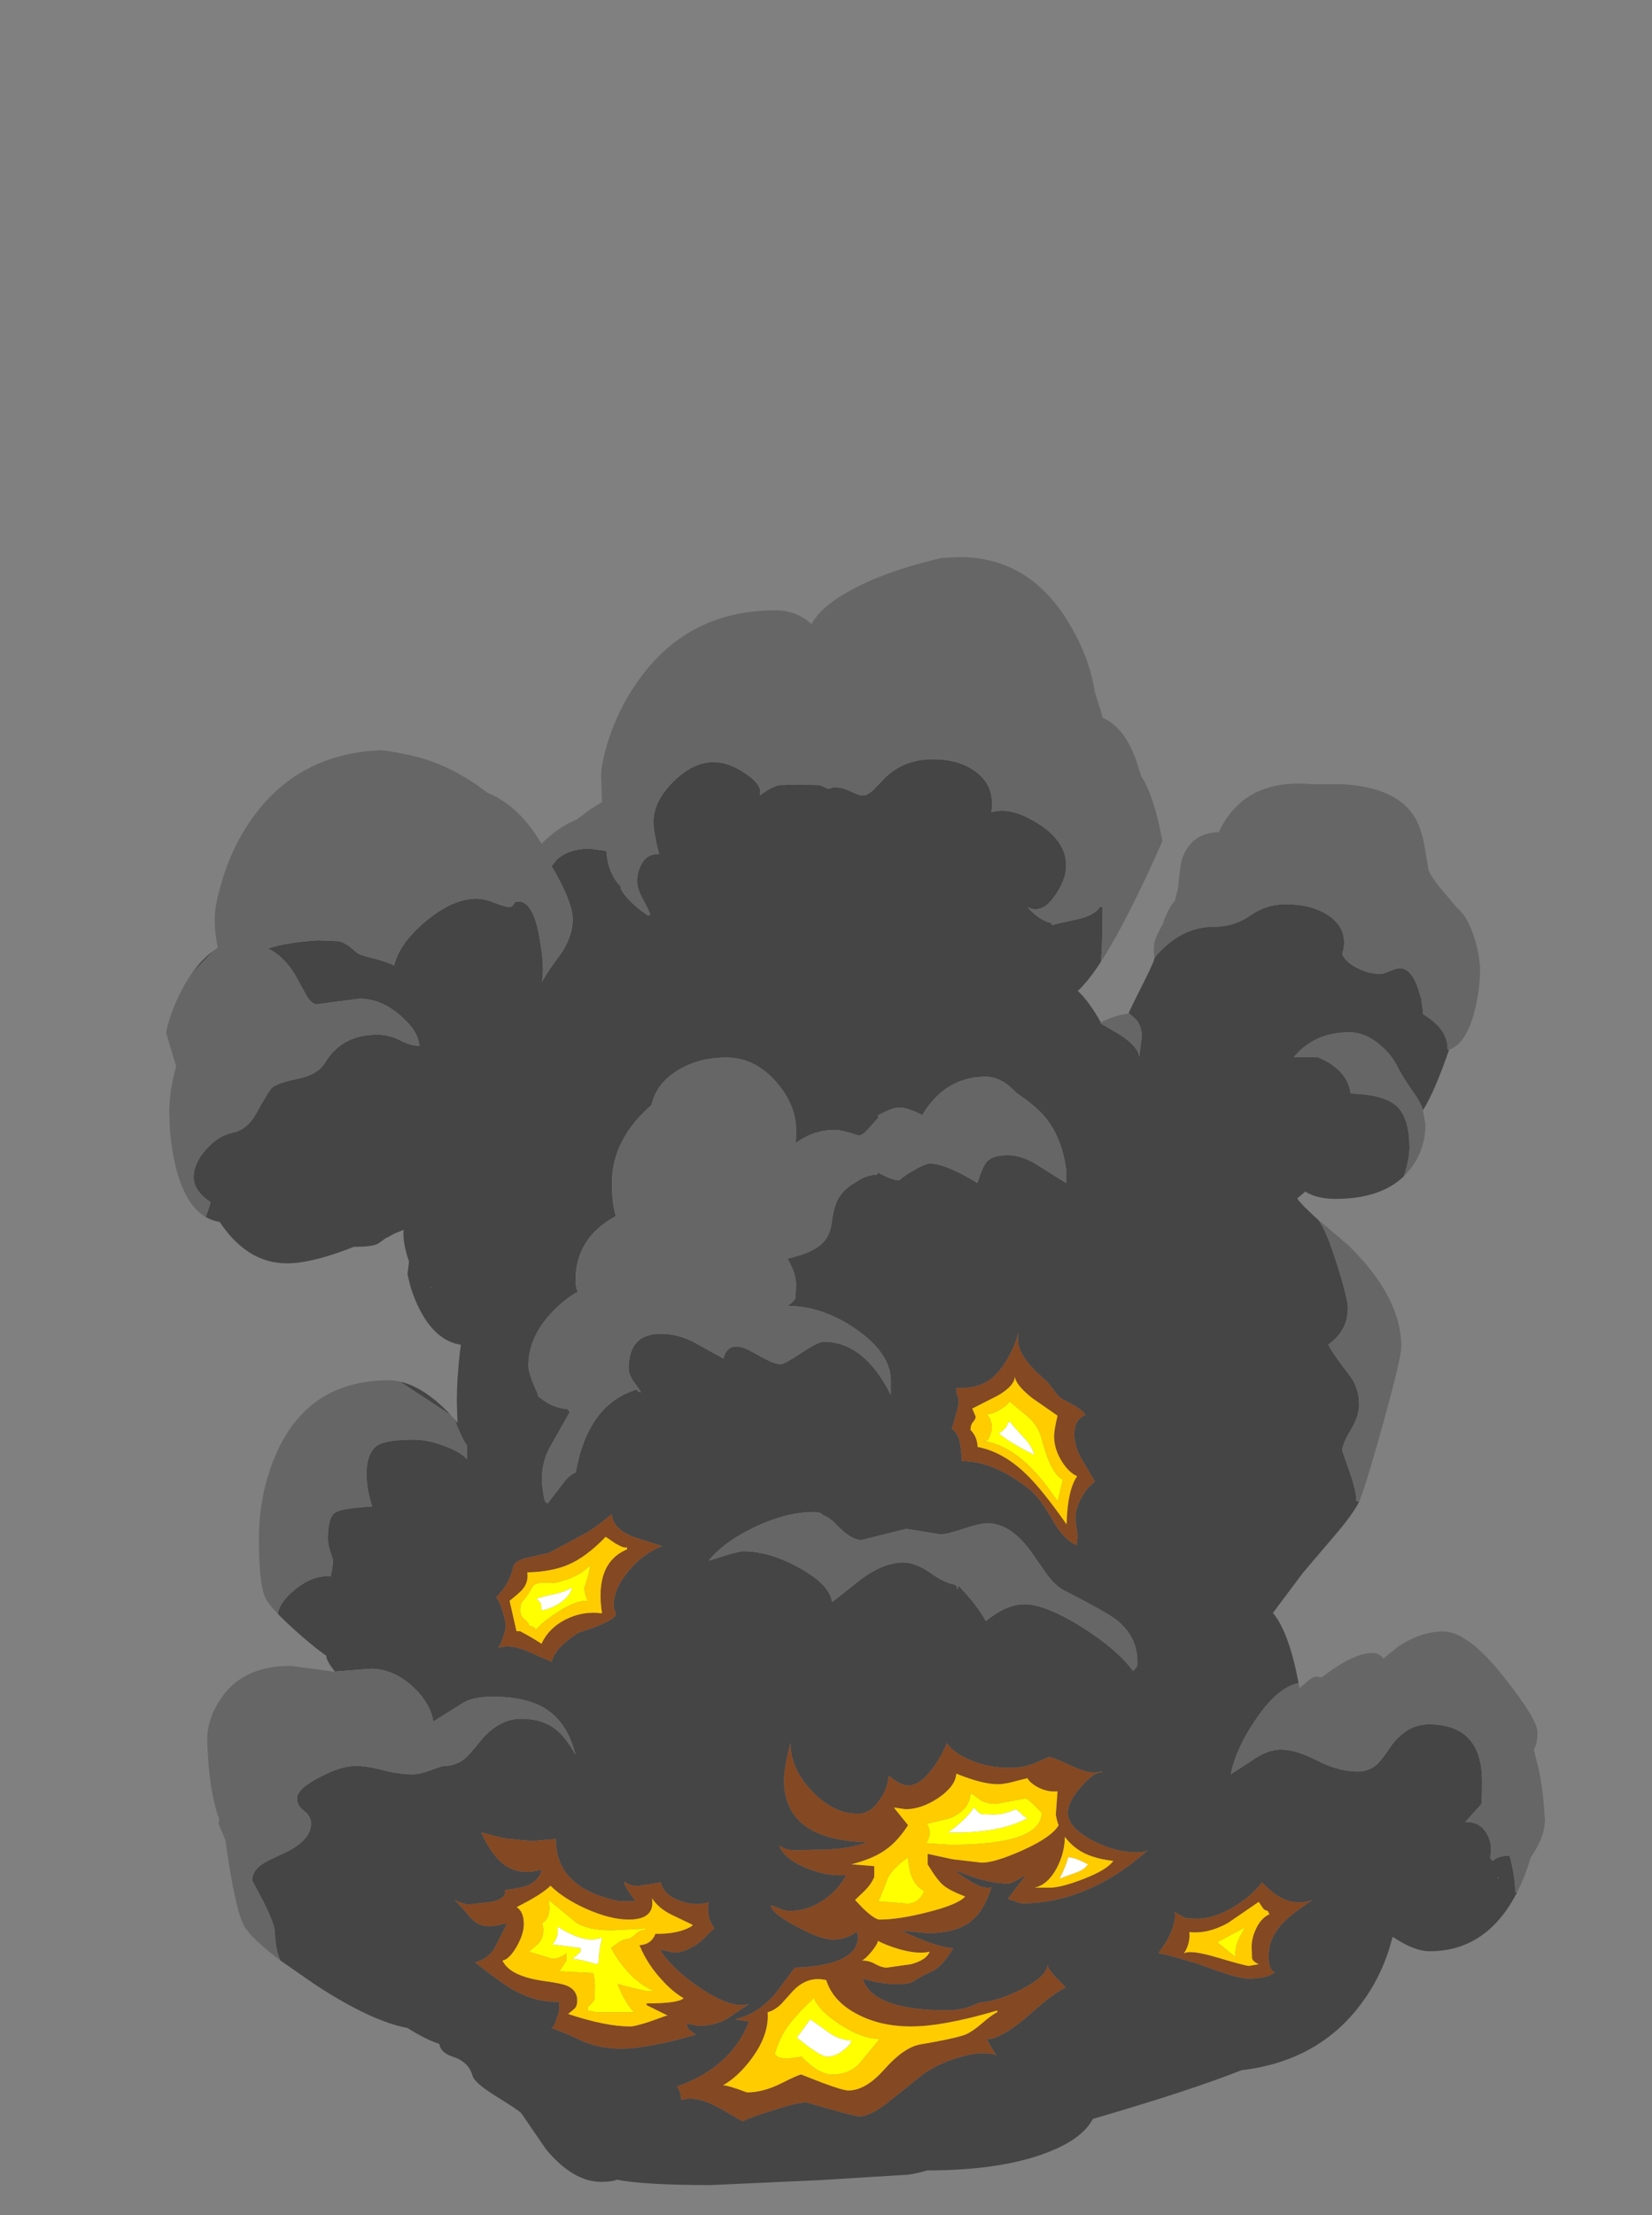 <?xml version="1.0" encoding="UTF-8" standalone="no"?>
<svg xmlns:ffdec="https://www.free-decompiler.com/flash" xmlns:xlink="http://www.w3.org/1999/xlink" ffdec:objectType="frame" height="513.9px" width="383.5px" xmlns="http://www.w3.org/2000/svg">
  <rect width="100%" height="100%" fill="#808080" stroke="none"/>
  <g transform="matrix(1.0, 0.0, 0.0, 1.0, 183.4, 511.25)">
    <use ffdec:characterId="203" height="377.7" transform="matrix(1.0, 0.0, 0.0, 1.0, -144.8, -382.0)" width="320.05" xlink:href="#shape0"/>
  </g>
  <defs>
    <g id="shape0" transform="matrix(1.0, 0.0, 0.0, 1.0, 144.8, 382.0)">
      <path d="M72.2 -288.15 Q69.2 -283.55 66.8 -281.35 69.4 -278.95 72.15 -274.05 L72.05 -273.85 76.5 -271.25 Q80.2 -268.85 81.0 -266.65 L81.0 -266.0 81.15 -266.6 81.15 -266.7 81.65 -270.8 Q81.65 -273.2 80.3 -274.75 L78.65 -276.2 78.6 -276.25 80.5 -280.15 Q84.3 -287.6 84.5 -288.6 L84.65 -289.05 84.55 -289.65 84.65 -289.1 Q90.6 -296.25 98.5 -296.25 103.15 -296.25 106.85 -298.85 110.55 -301.45 115.0 -301.45 121.55 -301.45 125.45 -298.55 129.8 -295.25 128.2 -289.85 128.95 -288.05 131.7 -286.65 134.4 -285.3 137.0 -285.3 137.8 -285.3 139.25 -285.95 140.7 -286.6 141.55 -286.6 144.15 -286.6 145.75 -282.05 L146.35 -280.1 146.55 -279.45 146.6 -279.05 146.85 -277.25 146.95 -275.95 Q152.75 -272.5 152.65 -267.8 L153.0 -267.7 Q149.65 -258.0 146.95 -253.7 146.45 -255.3 145.15 -257.2 142.15 -261.45 141.2 -263.4 139.7 -266.6 136.8 -268.95 133.45 -271.75 129.85 -271.75 121.75 -271.75 116.95 -266.0 L122.45 -266.0 Q129.4 -263.15 130.15 -257.55 137.9 -257.3 140.8 -254.65 143.8 -251.95 143.8 -244.95 143.8 -242.3 142.5 -238.35 137.05 -233.1 126.6 -233.1 122.35 -233.1 119.6 -234.8 L117.75 -233.2 Q118.7 -231.75 122.6 -228.25 124.5 -225.85 126.85 -218.3 129.5 -210.05 129.5 -207.75 129.5 -202.55 124.95 -199.3 126.05 -197.1 129.9 -192.15 132.1 -189.35 132.1 -185.3 132.1 -182.7 130.15 -179.45 128.2 -176.25 128.2 -174.65 L129.85 -169.95 Q131.45 -165.4 131.45 -163.05 L132.1 -162.8 Q130.6 -159.85 126.4 -154.95 L119.15 -146.45 112.1 -137.05 Q115.85 -132.55 118.05 -120.75 113.2 -119.8 108.2 -112.45 103.55 -105.7 102.3 -99.6 L108.0 -103.3 Q111.1 -105.35 114.0 -105.35 117.35 -105.35 122.35 -102.8 127.35 -100.25 131.8 -100.25 134.4 -100.25 136.3 -101.95 137.25 -102.8 139.2 -105.7 142.95 -111.2 148.3 -111.2 160.65 -111.2 160.65 -97.95 160.65 -93.2 160.45 -92.65 L156.75 -88.55 Q160.2 -88.65 161.8 -85.75 163.2 -83.25 162.5 -80.15 L163.15 -79.5 Q164.4 -80.75 167.05 -80.75 168.35 -75.65 168.35 -72.35 L168.75 -72.15 168.35 -71.4 Q161.35 -58.55 148.5 -58.55 144.9 -58.55 139.9 -61.9 L139.05 -58.95 Q136.95 -52.4 133.05 -47.0 123.1 -33.1 104.8 -30.95 92.95 -26.25 70.3 -19.65 67.95 -15.15 60.2 -12.05 49.3 -7.7 31.85 -7.7 28.15 -6.65 26.4 -6.65 L6.95 -5.45 -18.4 -4.3 Q-33.8 -4.3 -40.2 -5.55 -41.3 -5.05 -43.85 -5.05 -50.35 -5.05 -56.65 -12.6 L-62.4 -21.0 Q-63.05 -21.7 -68.55 -25.1 -73.25 -28.05 -73.7 -29.65 -74.6 -32.9 -78.2 -34.05 -81.2 -35.05 -81.4 -37.05 -84.55 -38.05 -88.8 -40.75 -97.2 -42.3 -110.15 -50.75 L-118.3 -56.4 -118.75 -57.5 Q-119.45 -59.5 -119.65 -63.35 -119.75 -65.05 -122.3 -70.15 L-124.85 -74.95 Q-124.85 -77.1 -122.7 -78.65 -121.6 -79.45 -118.0 -81.05 -111.2 -84.05 -111.2 -88.2 -111.2 -89.9 -112.8 -91.1 -114.45 -92.35 -114.45 -94.05 -114.45 -96.2 -109.25 -98.9 -104.25 -101.55 -100.9 -101.55 -98.2 -101.55 -94.45 -100.55 -90.7 -99.6 -87.65 -99.6 -85.95 -99.6 -83.4 -100.55 -80.8 -101.55 -80.2 -101.55 -77.6 -101.55 -75.5 -103.25 -74.45 -104.1 -72.15 -107.0 -67.75 -112.5 -62.4 -112.5 -57.35 -112.5 -54.1 -109.8 -52.05 -108.1 -49.8 -104.15 -51.65 -111.5 -56.6 -114.7 -61.05 -117.6 -68.9 -117.6 -73.65 -117.6 -75.95 -116.15 L-82.8 -111.85 Q-83.55 -116.3 -87.7 -120.05 -92.2 -124.1 -97.4 -124.1 L-105.65 -123.45 Q-107.65 -125.95 -107.65 -127.05 L-107.65 -127.1 Q-109.95 -128.7 -112.95 -131.3 -119.1 -136.6 -121.15 -139.5 L-119.35 -137.35 -118.9 -136.9 Q-118.5 -139.5 -114.95 -142.45 -110.65 -145.95 -106.65 -145.5 -106.1 -147.75 -106.1 -149.4 -107.3 -152.65 -107.3 -154.25 -107.3 -159.25 -105.55 -160.35 -104.15 -161.3 -97.0 -161.75 -98.3 -165.65 -98.3 -169.2 -98.3 -174.35 -95.7 -175.95 -93.6 -177.25 -87.35 -177.25 -84.2 -177.25 -80.4 -175.85 -76.55 -174.45 -75.0 -172.7 L-75.0 -175.95 Q-75.85 -176.9 -77.5 -180.95 L-77.5 -181.05 -77.9 -182.0 -77.2 -181.15 -77.35 -186.2 Q-77.35 -191.15 -76.65 -197.45 L-76.4 -199.25 Q-82.2 -200.15 -85.9 -207.3 -87.25 -209.85 -88.15 -212.9 L-88.8 -215.6 -88.45 -218.55 Q-90.0 -223.1 -89.7 -225.9 L-91.75 -225.1 Q-92.9 -224.45 -93.9 -223.95 L-95.3 -222.95 Q-96.45 -222.0 -100.55 -222.0 L-101.2 -222.0 Q-110.9 -218.15 -116.8 -218.15 -126.0 -218.15 -132.4 -227.75 -134.15 -228.05 -135.65 -228.9 -134.55 -231.8 -134.55 -232.35 -138.45 -235.0 -138.45 -238.1 -138.45 -241.35 -135.55 -244.6 -132.75 -247.75 -129.4 -248.45 -126.05 -249.15 -124.0 -252.8 -121.1 -258.05 -120.3 -258.85 -119.2 -259.95 -114.15 -261.0 -109.6 -261.95 -107.95 -264.7 -104.05 -271.2 -95.8 -271.2 -93.05 -271.2 -90.55 -269.9 -88.0 -268.6 -86.05 -268.6 -86.25 -271.95 -90.3 -275.5 -94.85 -279.55 -99.95 -279.55 L-109.9 -278.25 Q-111.05 -278.25 -112.35 -280.45 L-115.05 -285.35 Q-117.65 -289.5 -121.2 -291.2 -116.9 -292.6 -109.7 -293.1 L-104.75 -292.9 Q-102.95 -292.45 -100.9 -290.5 -100.1 -289.7 -97.3 -289.05 -93.8 -288.2 -91.9 -287.25 -90.75 -292.3 -84.65 -297.45 -78.35 -302.75 -72.8 -302.75 -70.95 -302.75 -68.45 -301.75 -65.9 -300.8 -65.3 -300.8 -64.5 -300.8 -64.15 -301.45 -63.85 -302.1 -63.05 -302.1 -59.6 -302.1 -58.15 -293.65 -56.9 -286.6 -57.6 -283.45 -56.35 -285.75 -53.1 -290.1 -50.45 -294.15 -50.45 -297.95 -50.45 -301.6 -54.45 -308.75 L-55.35 -310.3 -54.2 -311.75 Q-51.4 -314.35 -46.55 -314.35 L-42.65 -313.85 -42.55 -312.95 Q-42.1 -308.4 -39.2 -305.45 L-39.4 -305.25 Q-37.95 -302.25 -33.0 -298.85 L-32.4 -299.0 Q-32.75 -300.05 -34.2 -302.7 -35.5 -305.05 -35.5 -306.9 -35.5 -308.65 -34.7 -310.35 -33.35 -313.3 -30.4 -313.05 -31.7 -318.25 -31.7 -320.55 -31.7 -325.35 -27.1 -329.9 -22.5 -334.45 -17.7 -334.45 -14.3 -334.45 -10.35 -331.8 -6.2 -329.0 -7.05 -326.7 -4.25 -328.75 -2.5 -329.1 L2.3 -329.25 6.95 -329.1 8.95 -328.2 10.1 -328.6 Q12.15 -328.6 14.05 -327.65 16.0 -326.7 16.9 -326.7 18.0 -326.7 19.35 -328.0 L22.15 -330.9 Q26.55 -335.1 33.1 -335.1 39.35 -335.1 43.2 -332.15 47.65 -328.8 46.75 -322.8 51.1 -324.2 57.4 -320.3 64.1 -316.15 64.1 -310.45 64.1 -307.15 61.5 -303.45 58.5 -299.05 55.1 -300.8 57.8 -297.8 60.55 -297.1 L60.7 -297.05 60.8 -296.6 61.85 -296.9 62.1 -296.95 66.3 -297.9 Q70.6 -298.75 71.9 -300.8 L72.55 -300.8 Q72.55 -292.75 72.2 -288.15 M-107.25 -123.6 L-105.95 -123.4 -106.2 -123.45 -106.65 -123.5 -107.25 -123.6 M-90.55 -190.7 Q-84.85 -189.45 -78.75 -182.95 L-90.55 -190.7 M-139.6 -284.35 Q-136.95 -288.4 -133.8 -290.7 L-138.7 -285.6 -138.85 -285.4 -139.0 -285.15 -139.35 -284.65 -139.45 -284.5 -139.6 -284.35 M-133.0 -291.25 L-132.8 -291.4 -132.25 -291.45 -132.75 -291.3 -133.0 -291.25 M52.75 -257.55 L51.0 -259.2 Q48.25 -261.45 45.45 -261.45 36.05 -261.45 30.7 -252.55 27.3 -254.3 25.35 -254.3 24.05 -254.3 21.4 -253.0 L20.35 -252.45 20.55 -252.0 18.05 -249.2 Q16.8 -247.8 15.95 -247.8 12.05 -249.1 10.4 -249.1 5.45 -249.1 1.3 -246.05 L1.4 -247.75 1.4 -249.1 Q1.4 -254.85 -3.1 -260.1 -8.1 -265.9 -14.8 -265.9 -21.25 -265.9 -26.1 -262.9 -31.05 -259.85 -32.15 -254.9 -41.35 -246.85 -41.35 -236.8 -41.35 -232.1 -40.45 -229.1 -49.8 -224.05 -49.8 -214.15 -49.8 -212.7 -49.3 -211.55 -52.4 -209.8 -55.2 -206.85 -60.75 -201.05 -60.75 -194.4 -60.75 -192.5 -58.5 -187.7 -58.65 -187.45 -58.45 -187.3 L-58.2 -187.1 Q-55.2 -184.6 -51.75 -184.35 L-51.1 -183.7 -55.85 -175.3 Q-57.6 -172.05 -57.6 -167.85 -57.6 -166.2 -56.95 -163.05 L-56.3 -162.4 -52.5 -167.35 Q-51.3 -168.95 -49.9 -169.6 L-49.75 -169.55 -49.75 -169.65 Q-46.9 -185.55 -35.5 -188.9 -35.5 -188.35 -34.6 -188.25 L-35.15 -189.1 -36.15 -190.5 Q-37.45 -192.25 -37.45 -193.75 -37.45 -201.8 -30.05 -201.8 -26.1 -201.8 -22.5 -199.95 L-15.45 -196.05 Q-14.45 -200.3 -9.7 -198.1 L-5.75 -195.95 Q-3.45 -194.75 -2.2 -194.75 -1.3 -194.75 2.6 -197.35 6.5 -199.95 7.8 -199.95 17.25 -199.95 23.4 -187.6 L23.4 -190.85 Q23.4 -197.25 15.35 -202.85 7.6 -208.2 -0.55 -208.3 1.05 -209.4 1.25 -210.15 L1.4 -213.15 Q1.4 -215.85 -0.6 -219.25 4.2 -220.3 6.6 -222.05 8.9 -223.7 9.55 -226.75 10.0 -230.3 10.7 -232.1 11.8 -234.95 14.95 -236.8 L15.7 -237.25 Q17.85 -238.7 20.15 -238.7 L20.5 -239.2 Q21.3 -238.7 22.45 -238.2 24.3 -237.4 25.35 -237.4 26.25 -238.3 28.75 -239.75 31.4 -241.3 32.45 -241.3 36.1 -241.3 43.5 -236.8 44.75 -240.7 45.65 -241.7 47.05 -243.25 50.55 -243.25 53.8 -243.25 57.45 -240.95 63.5 -237.1 64.1 -236.8 L64.1 -240.0 Q63.1 -247.1 59.55 -251.65 57.6 -254.1 54.2 -256.55 L54.1 -256.6 52.75 -257.55 M53.05 -201.95 Q51.15 -195.9 47.85 -192.4 44.5 -188.9 38.65 -189.25 L38.65 -188.0 Q39.15 -187.0 39.15 -185.85 39.15 -185.0 37.55 -179.75 38.95 -178.85 39.4 -176.65 39.75 -175.1 39.9 -172.25 47.3 -172.35 55.85 -165.5 57.9 -163.85 60.95 -158.6 63.55 -154.05 66.5 -152.75 L66.75 -154.85 66.25 -158.9 Q66.25 -161.35 67.8 -164.05 69.2 -166.45 70.8 -167.5 L67.6 -172.9 Q66.0 -175.7 66.0 -178.55 66.0 -181.9 68.55 -182.95 68.35 -184.0 63.5 -186.5 62.3 -187.1 61.35 -188.6 L59.65 -190.75 Q51.85 -197.2 53.05 -201.7 L53.05 -201.95 M55.95 -151.25 Q51.2 -157.85 45.75 -157.85 44.15 -157.85 40.2 -156.55 36.3 -155.25 35.05 -155.25 L27.0 -156.55 16.6 -153.95 Q14.15 -153.95 10.75 -157.55 9.25 -159.15 7.75 -159.7 7.15 -160.3 6.5 -160.35 L5.65 -160.45 5.55 -160.45 Q-1.55 -160.45 -9.8 -156.15 -15.85 -153.0 -18.9 -149.15 L-17.1 -149.7 Q-12.0 -151.35 -10.9 -151.35 -4.5 -151.35 2.7 -147.2 9.3 -143.4 9.75 -139.55 L16.35 -144.75 Q21.65 -148.75 26.35 -148.75 29.2 -148.75 32.85 -146.15 36.05 -143.9 38.35 -143.6 L38.65 -143.25 38.95 -142.3 38.95 -143.5 Q43.25 -139.15 45.45 -135.15 50.2 -139.05 54.45 -139.05 59.3 -139.05 67.85 -133.7 76.05 -128.5 79.65 -123.55 L80.6 -124.7 Q81.05 -130.9 76.25 -135.05 74.05 -136.95 63.55 -142.3 61.6 -143.3 59.55 -146.1 L55.95 -151.25 M4.65 -159.8 L5.25 -159.95 5.2 -159.8 4.65 -159.8 M33.9 -102.1 Q30.5 -97.0 27.5 -97.0 25.6 -97.0 22.9 -99.3 22.75 -96.5 20.9 -93.75 18.7 -90.45 15.7 -90.45 10.0 -90.45 5.0 -95.8 0.05 -101.05 0.1 -106.9 -1.4 -100.9 -1.4 -98.3 -1.4 -84.35 17.85 -83.85 13.55 -82.1 6.05 -82.1 L1.25 -81.95 Q-1.35 -82.05 -2.4 -83.1 L-2.4 -82.7 Q-0.85 -79.65 4.2 -77.7 8.9 -75.85 13.05 -76.25 11.3 -72.85 7.9 -70.5 4.1 -67.9 0.0 -67.9 -1.1 -67.9 -2.3 -68.4 L-4.2 -69.15 -4.45 -69.15 Q-4.25 -67.35 1.5 -64.3 7.15 -61.25 10.0 -61.25 12.9 -61.25 15.55 -63.1 L15.8 -62.0 Q15.8 -55.45 1.8 -54.75 L1.1 -54.75 Q-3.35 -48.7 -3.9 -48.15 -7.8 -43.9 -12.75 -42.75 L-9.5 -42.25 Q-13.7 -31.55 -26.3 -27.15 -25.35 -26.1 -25.25 -24.0 -21.85 -25.3 -15.95 -21.95 L-11.05 -19.1 Q-8.95 -20.1 -4.45 -21.5 1.75 -23.5 3.8 -23.5 14.9 -20.25 16.05 -20.25 18.65 -20.25 22.75 -23.5 L31.05 -30.15 Q34.75 -32.65 39.4 -34.0 44.7 -35.55 48.0 -34.45 47.55 -34.7 45.75 -38.0 L45.75 -38.25 46.75 -38.25 Q50.25 -39.15 55.65 -43.9 61.5 -49.1 64.0 -50.15 L61.55 -52.65 Q60.05 -54.25 59.75 -55.35 59.7 -52.8 53.9 -49.8 48.2 -46.9 43.85 -46.6 L43.45 -46.4 Q40.25 -44.85 36.5 -44.85 19.15 -44.85 16.85 -52.2 21.4 -50.9 24.55 -50.9 27.6 -50.9 28.5 -51.5 31.0 -53.05 32.55 -53.7 35.25 -54.75 37.85 -59.25 33.95 -59.45 25.8 -63.35 L31.9 -62.75 Q38.15 -62.75 41.6 -65.2 45.05 -67.7 46.75 -73.45 44.5 -72.5 38.65 -77.0 L38.65 -77.25 Q45.55 -74.25 50.8 -74.25 51.4 -74.25 54.35 -76.0 L54.6 -76.0 50.55 -70.7 53.7 -69.65 Q67.25 -69.65 79.7 -79.2 L83.05 -81.95 Q82.15 -81.5 80.45 -81.5 75.35 -81.5 70.1 -84.3 64.5 -87.3 64.5 -90.7 64.5 -93.25 67.6 -96.75 70.6 -100.25 72.35 -100.0 L72.35 -100.35 Q71.8 -100.0 70.55 -100.0 68.6 -100.0 64.8 -101.8 61.0 -103.6 60.05 -103.6 L57.2 -102.35 Q54.4 -101.1 51.05 -101.1 45.7 -101.1 41.05 -103.25 37.8 -104.8 36.4 -106.8 35.5 -104.55 33.9 -102.1 M94.5 -66.1 L92.0 -66.2 Q91.4 -66.35 89.3 -67.65 89.75 -65.1 87.45 -60.95 L85.55 -58.1 88.5 -57.45 94.35 -55.75 99.35 -53.95 Q104.5 -52.2 106.4 -52.2 110.8 -52.2 112.6 -53.7 111.1 -54.05 111.1 -57.5 111.1 -61.5 114.25 -64.95 116.2 -67.05 121.25 -70.45 115.35 -68.25 109.6 -74.5 106.85 -71.15 103.0 -68.85 98.5 -66.1 94.5 -66.1 M164.3 -75.75 L164.3 -75.35 164.5 -75.75 164.3 -75.75 M-83.45 -212.55 L-83.4 -212.4 -83.15 -212.55 -83.45 -212.55 M-29.7 -152.55 L-36.15 -154.6 Q-41.15 -156.45 -41.45 -160.15 L-41.45 -159.9 Q-45.85 -156.25 -48.25 -155.1 L-55.9 -151.0 -60.7 -149.9 Q-63.9 -149.25 -64.25 -147.75 -65.1 -143.7 -68.25 -140.65 -67.45 -139.85 -66.7 -137.35 -66.0 -135.05 -66.0 -133.95 -66.0 -133.25 -66.6 -131.45 -67.25 -129.45 -67.75 -129.0 L-67.5 -129.0 Q-65.2 -129.8 -61.35 -128.35 L-55.35 -125.7 Q-54.45 -129.15 -49.0 -132.5 -40.4 -135.2 -40.4 -136.95 -40.95 -138.1 -40.95 -138.75 -40.95 -142.8 -37.2 -147.1 -33.85 -151.0 -29.7 -152.55 M-72.8 -175.4 L-72.65 -175.15 -72.75 -175.4 -72.8 -175.4 M-30.25 -59.0 L-30.2 -58.95 -30.5 -59.0 -30.25 -59.0 M-38.4 -74.1 Q-38.4 -73.65 -35.85 -70.15 L-39.65 -70.15 Q-54.45 -73.2 -54.35 -84.6 L-59.95 -84.1 -66.35 -84.75 -71.7 -86.1 Q-69.05 -80.3 -65.7 -78.2 -62.35 -76.15 -57.65 -77.5 -58.25 -74.8 -61.25 -73.7 -62.45 -73.25 -66.25 -72.7 -65.55 -70.9 -69.3 -70.0 L-74.65 -69.4 Q-75.6 -69.4 -77.9 -70.45 -76.3 -69.0 -74.25 -66.4 -72.35 -64.35 -70.05 -64.35 -68.25 -64.35 -66.75 -64.85 L-65.75 -64.85 -68.7 -59.1 Q-70.3 -56.65 -73.1 -56.0 L-72.85 -55.75 Q-66.75 -51.0 -64.5 -49.75 -59.0 -46.6 -53.6 -46.85 L-53.6 -44.6 -54.45 -42.1 Q-54.8 -41.05 -55.4 -40.75 -52.45 -39.75 -47.95 -37.6 -43.85 -35.95 -39.3 -35.95 -33.1 -35.95 -21.7 -39.25 L-21.95 -39.25 -23.25 -40.25 Q-24.0 -40.85 -23.95 -41.75 L-21.2 -41.25 Q-17.65 -41.25 -14.75 -42.8 L-9.5 -46.35 Q-13.3 -45.0 -20.75 -49.95 -27.55 -54.55 -30.2 -58.95 L-27.0 -58.25 Q-24.05 -58.25 -20.8 -60.8 L-17.55 -63.9 Q-19.5 -66.4 -18.9 -69.9 -21.95 -68.95 -25.45 -70.2 -29.3 -71.55 -30.0 -74.5 L-35.25 -73.7 Q-37.5 -73.7 -38.4 -74.75 L-38.4 -74.1" fill="#454545" fill-rule="evenodd" stroke="none"/>
      <path d="M-132.8 -291.4 Q-133.6 -294.75 -133.55 -298.25 -133.55 -301.05 -132.05 -306.2 -130.0 -313.45 -126.2 -319.4 -115.35 -336.45 -94.8 -337.2 -87.95 -336.3 -83.35 -334.65 -76.9 -332.35 -70.8 -327.75 L-70.1 -327.25 Q-63.45 -324.5 -58.6 -316.95 L-57.7 -315.5 Q-53.85 -319.35 -49.45 -321.15 L-46.6 -323.3 -43.65 -325.2 -43.85 -331.25 Q-43.85 -334.25 -42.1 -339.7 -39.8 -346.75 -35.75 -352.6 -24.15 -369.65 -3.4 -369.65 1.5 -369.65 5.0 -366.45 7.1 -370.45 13.8 -374.15 22.1 -378.75 35.15 -381.8 L39.3 -382.0 Q55.2 -382.0 64.3 -367.4 69.45 -359.15 70.75 -350.75 L72.1 -346.4 72.6 -344.7 Q77.55 -342.6 80.35 -334.9 L81.5 -331.2 Q84.45 -326.85 86.45 -316.1 78.15 -297.35 72.2 -288.15 72.55 -292.75 72.55 -300.8 L71.9 -300.8 Q70.6 -298.75 66.3 -297.9 L62.1 -296.95 61.85 -296.9 60.8 -296.6 60.7 -297.05 60.55 -297.1 Q57.8 -297.8 55.1 -300.8 58.5 -299.05 61.5 -303.45 64.1 -307.15 64.1 -310.45 64.1 -316.15 57.4 -320.3 51.1 -324.2 46.75 -322.8 47.65 -328.8 43.2 -332.15 39.35 -335.1 33.1 -335.1 26.55 -335.1 22.15 -330.9 L19.35 -328.0 Q18.0 -326.7 16.9 -326.7 16.0 -326.7 14.05 -327.65 12.15 -328.6 10.1 -328.6 L8.95 -328.2 6.95 -329.1 2.3 -329.25 -2.5 -329.1 Q-4.25 -328.75 -7.05 -326.7 -6.2 -329.0 -10.35 -331.8 -14.3 -334.45 -17.7 -334.45 -22.5 -334.45 -27.1 -329.9 -31.7 -325.35 -31.7 -320.55 -31.7 -318.25 -30.4 -313.05 -33.35 -313.3 -34.7 -310.35 -35.5 -308.65 -35.5 -306.9 -35.5 -305.05 -34.2 -302.7 -32.75 -300.05 -32.4 -299.0 L-33.0 -298.85 Q-37.95 -302.25 -39.4 -305.25 L-39.2 -305.45 Q-42.1 -308.4 -42.55 -312.95 L-42.65 -313.85 -46.55 -314.35 Q-51.4 -314.35 -54.2 -311.75 L-55.35 -310.3 -54.45 -308.75 Q-50.45 -301.6 -50.45 -297.95 -50.45 -294.15 -53.1 -290.1 -56.35 -285.75 -57.6 -283.45 -56.9 -286.6 -58.15 -293.65 -59.6 -302.1 -63.05 -302.1 -63.85 -302.1 -64.15 -301.45 -64.5 -300.8 -65.3 -300.8 -65.9 -300.8 -68.45 -301.75 -70.95 -302.75 -72.8 -302.75 -78.35 -302.75 -84.65 -297.45 -90.75 -292.3 -91.9 -287.25 -93.8 -288.2 -97.3 -289.05 -100.1 -289.7 -100.9 -290.5 -102.95 -292.45 -104.75 -292.9 L-109.7 -293.1 Q-116.9 -292.6 -121.2 -291.2 -117.65 -289.5 -115.05 -285.35 L-112.35 -280.45 Q-111.05 -278.25 -109.9 -278.25 L-99.95 -279.55 Q-94.85 -279.55 -90.3 -275.5 -86.25 -271.95 -86.05 -268.6 -88.0 -268.6 -90.55 -269.9 -93.05 -271.2 -95.8 -271.2 -104.05 -271.2 -107.95 -264.7 -109.6 -261.95 -114.15 -261.0 -119.2 -259.95 -120.3 -258.85 -121.1 -258.05 -124.0 -252.8 -126.05 -249.15 -129.4 -248.45 -132.75 -247.75 -135.55 -244.6 -138.45 -241.35 -138.45 -238.1 -138.45 -235.0 -134.55 -232.35 -134.55 -231.8 -135.65 -228.9 -140.35 -231.65 -142.55 -240.3 -143.55 -244.25 -143.95 -249.05 L-144.1 -253.15 Q-144.1 -258.2 -142.5 -263.85 L-142.55 -263.95 -144.8 -271.5 Q-144.8 -272.7 -143.65 -275.95 -142.25 -279.95 -140.15 -283.45 L-139.7 -284.1 -139.6 -284.3 -139.6 -284.35 -139.45 -284.5 -139.35 -284.65 -139.0 -285.15 -138.85 -285.4 -138.7 -285.6 -133.8 -290.7 -133.05 -291.25 -133.0 -291.25 -132.75 -291.3 -132.25 -291.45 -132.8 -291.4 M72.15 -274.05 L72.75 -274.35 Q75.8 -275.8 78.55 -276.1 L78.6 -276.25 78.65 -276.2 80.3 -274.75 Q81.65 -273.2 81.65 -270.8 L81.15 -266.7 81.15 -266.6 81.0 -266.0 81.0 -266.65 Q80.2 -268.85 76.5 -271.25 L72.05 -273.85 72.15 -274.05 M84.55 -289.65 Q84.4 -290.55 84.5 -291.45 L84.5 -291.75 Q84.5 -293.4 86.6 -296.95 L86.8 -297.7 Q87.9 -300.6 89.35 -302.3 L90.1 -305.35 Q90.55 -310.75 91.1 -312.2 93.25 -318.05 99.55 -318.2 100.55 -320.45 102.2 -322.55 108.45 -330.5 121.35 -329.3 L128.35 -329.3 Q141.1 -328.55 145.2 -321.35 146.55 -318.9 147.25 -315.15 L148.2 -309.55 Q148.65 -307.85 152.2 -303.75 L154.65 -300.85 Q157.0 -298.9 158.5 -294.75 159.9 -290.85 160.2 -286.8 160.2 -281.35 158.8 -276.25 156.9 -269.1 153.0 -267.7 L152.65 -267.8 Q152.75 -272.5 146.95 -275.95 L146.85 -277.25 146.6 -279.05 146.55 -279.45 146.35 -280.1 145.75 -282.05 Q144.15 -286.6 141.55 -286.6 140.7 -286.6 139.25 -285.95 137.8 -285.3 137.0 -285.3 134.4 -285.3 131.7 -286.65 128.95 -288.05 128.2 -289.85 129.8 -295.25 125.45 -298.55 121.55 -301.45 115.0 -301.45 110.55 -301.45 106.85 -298.85 103.15 -296.25 98.5 -296.25 90.6 -296.25 84.65 -289.1 L84.55 -289.65 M146.95 -253.7 L146.9 -253.7 147.15 -252.35 147.5 -250.35 Q147.5 -244.35 143.8 -239.8 L142.5 -238.35 Q143.8 -242.3 143.8 -244.95 143.8 -251.95 140.8 -254.65 137.9 -257.3 130.15 -257.55 129.4 -263.15 122.45 -266.0 L116.95 -266.0 Q121.75 -271.75 129.85 -271.75 133.45 -271.75 136.8 -268.95 139.7 -266.6 141.2 -263.4 142.15 -261.45 145.15 -257.2 146.45 -255.3 146.95 -253.7 M122.6 -228.25 L122.9 -228.05 123.35 -227.65 129.65 -222.3 Q141.9 -210.3 141.9 -198.8 141.9 -196.25 137.75 -181.25 133.85 -167.25 132.4 -163.55 L132.1 -162.8 131.45 -163.05 Q131.45 -165.4 129.85 -169.95 L128.2 -174.65 Q128.2 -176.25 130.15 -179.45 132.1 -182.7 132.1 -185.3 132.1 -189.35 129.9 -192.15 126.05 -197.1 124.95 -199.3 129.5 -202.55 129.5 -207.75 129.5 -210.05 126.85 -218.3 124.5 -225.85 122.6 -228.25 M118.05 -120.75 L118.3 -119.55 118.35 -119.6 118.45 -119.7 118.5 -119.75 118.55 -119.8 118.6 -119.85 Q121.3 -122.3 122.05 -122.3 L123.5 -122.1 123.6 -122.2 Q130.75 -127.75 135.25 -127.75 136.75 -127.75 137.75 -126.45 L141.05 -129.15 Q146.4 -132.75 151.65 -132.75 157.4 -132.75 165.9 -121.95 173.5 -112.3 173.5 -109.45 173.5 -106.6 172.65 -105.35 L173.75 -101.0 Q174.85 -95.75 175.15 -90.4 L175.15 -90.25 175.25 -89.15 Q175.25 -85.3 172.45 -81.1 L171.95 -80.35 Q170.7 -75.95 168.75 -72.15 L168.35 -72.35 Q168.35 -75.65 167.05 -80.75 164.4 -80.75 163.15 -79.5 L162.5 -80.15 Q163.2 -83.25 161.8 -85.75 160.2 -88.65 156.75 -88.55 L160.45 -92.65 Q160.65 -93.2 160.65 -97.95 160.65 -111.2 148.3 -111.2 142.95 -111.2 139.2 -105.7 137.25 -102.8 136.3 -101.95 134.4 -100.25 131.8 -100.25 127.35 -100.25 122.35 -102.8 117.35 -105.35 114.0 -105.35 111.1 -105.35 108.0 -103.3 L102.3 -99.6 Q103.55 -105.7 108.2 -112.45 113.2 -119.8 118.05 -120.75 M-118.3 -56.4 Q-125.1 -61.5 -126.8 -64.55 -128.5 -67.65 -130.45 -80.0 L-131.1 -84.4 -132.65 -88.1 -132.5 -89.15 Q-133.4 -91.55 -134.05 -94.85 -134.8 -98.75 -135.1 -103.4 L-135.3 -107.6 Q-135.3 -112.5 -132.1 -117.2 -127.0 -124.75 -116.1 -124.75 L-115.75 -124.75 -115.6 -124.75 -115.45 -124.7 -107.25 -123.6 -106.65 -123.5 -106.2 -123.45 -105.95 -123.4 -105.6 -123.35 -105.55 -123.35 -105.65 -123.45 -97.4 -124.1 Q-92.2 -124.1 -87.7 -120.05 -83.55 -116.3 -82.8 -111.85 L-75.95 -116.15 Q-73.65 -117.6 -68.9 -117.6 -61.05 -117.6 -56.6 -114.7 -51.65 -111.5 -49.8 -104.15 -52.05 -108.1 -54.1 -109.8 -57.35 -112.5 -62.4 -112.5 -67.75 -112.5 -72.15 -107.0 -74.45 -104.1 -75.5 -103.25 -77.6 -101.55 -80.2 -101.55 -80.8 -101.55 -83.4 -100.55 -85.95 -99.6 -87.65 -99.6 -90.7 -99.6 -94.45 -100.55 -98.2 -101.55 -100.9 -101.55 -104.25 -101.55 -109.25 -98.9 -114.45 -96.2 -114.45 -94.05 -114.45 -92.35 -112.8 -91.1 -111.2 -89.9 -111.2 -88.2 -111.2 -84.05 -118.0 -81.05 -121.6 -79.45 -122.7 -78.65 -124.85 -77.1 -124.85 -74.95 L-122.3 -70.15 Q-119.75 -65.05 -119.65 -63.35 -119.45 -59.5 -118.75 -57.5 L-118.3 -56.4 M-121.15 -139.5 L-121.35 -139.75 Q-123.3 -142.45 -123.3 -154.1 -123.3 -164.6 -119.45 -173.6 -112.0 -191.0 -93.2 -191.0 L-92.8 -191.0 -92.55 -191.0 -92.2 -190.95 -91.95 -190.95 -91.15 -190.85 -90.6 -190.75 -90.55 -190.7 -78.75 -182.95 -78.35 -182.5 -77.95 -182.05 -77.9 -182.0 -77.5 -181.05 -77.5 -180.95 Q-75.85 -176.9 -75.0 -175.95 L-75.0 -172.7 Q-76.55 -174.45 -80.4 -175.85 -84.2 -177.25 -87.35 -177.25 -93.6 -177.25 -95.7 -175.95 -98.3 -174.35 -98.3 -169.2 -98.3 -165.65 -97.0 -161.75 -104.15 -161.3 -105.55 -160.35 -107.3 -159.25 -107.3 -154.25 -107.3 -152.65 -106.1 -149.4 -106.1 -147.75 -106.65 -145.5 -110.65 -145.95 -114.95 -142.45 -118.5 -139.5 -118.9 -136.9 L-119.35 -137.35 -121.15 -139.5 M52.75 -257.55 L54.1 -256.6 54.2 -256.55 Q57.6 -254.1 59.55 -251.65 63.1 -247.1 64.1 -240.0 L64.1 -236.8 Q63.5 -237.1 57.45 -240.95 53.8 -243.25 50.55 -243.25 47.05 -243.25 45.65 -241.7 44.75 -240.7 43.5 -236.8 36.1 -241.3 32.45 -241.3 31.4 -241.3 28.75 -239.75 26.25 -238.3 25.35 -237.4 24.3 -237.4 22.45 -238.2 21.3 -238.7 20.5 -239.2 L20.15 -238.7 Q17.85 -238.7 15.7 -237.25 L14.95 -236.8 Q11.8 -234.95 10.7 -232.1 10.0 -230.3 9.55 -226.75 8.9 -223.7 6.6 -222.05 4.2 -220.3 -0.6 -219.25 1.4 -215.85 1.4 -213.15 L1.25 -210.15 Q1.05 -209.4 -0.55 -208.3 7.6 -208.2 15.35 -202.85 23.4 -197.25 23.4 -190.85 L23.4 -187.6 Q17.25 -199.95 7.8 -199.95 6.5 -199.95 2.6 -197.35 -1.3 -194.75 -2.2 -194.75 -3.45 -194.75 -5.75 -195.95 L-9.7 -198.1 Q-14.45 -200.3 -15.45 -196.05 L-22.5 -199.95 Q-26.1 -201.8 -30.05 -201.8 -37.45 -201.8 -37.45 -193.75 -37.45 -192.25 -36.15 -190.5 L-35.15 -189.1 -34.6 -188.25 Q-35.5 -188.35 -35.5 -188.9 -46.9 -185.55 -49.75 -169.65 L-49.75 -169.55 -49.9 -169.6 Q-51.3 -168.95 -52.5 -167.35 L-56.3 -162.4 -56.95 -163.05 Q-57.6 -166.2 -57.6 -167.85 -57.6 -172.05 -55.85 -175.3 L-51.1 -183.7 -51.75 -184.35 Q-55.2 -184.6 -58.2 -187.1 L-58.45 -187.3 Q-58.65 -187.45 -58.5 -187.7 -60.75 -192.5 -60.75 -194.4 -60.75 -201.05 -55.2 -206.85 -52.4 -209.8 -49.3 -211.55 -49.8 -212.7 -49.8 -214.15 -49.8 -224.05 -40.45 -229.1 -41.35 -232.1 -41.35 -236.8 -41.35 -246.85 -32.15 -254.9 -31.05 -259.85 -26.1 -262.9 -21.25 -265.9 -14.8 -265.9 -8.1 -265.9 -3.1 -260.1 1.4 -254.85 1.4 -249.1 L1.4 -247.75 1.3 -246.05 Q5.45 -249.1 10.4 -249.1 12.05 -249.1 15.95 -247.8 16.8 -247.8 18.05 -249.2 L20.55 -252.0 20.35 -252.45 21.4 -253.0 Q24.05 -254.3 25.35 -254.3 27.3 -254.3 30.7 -252.55 36.05 -261.45 45.45 -261.45 48.25 -261.45 51.0 -259.2 L52.75 -257.55 M55.95 -151.25 L59.55 -146.1 Q61.6 -143.3 63.55 -142.3 74.05 -136.95 76.25 -135.05 81.05 -130.9 80.6 -124.7 L79.65 -123.55 Q76.05 -128.5 67.85 -133.7 59.3 -139.05 54.45 -139.05 50.2 -139.05 45.45 -135.15 43.25 -139.15 38.95 -143.5 L38.95 -142.3 38.65 -143.25 38.35 -143.6 Q36.05 -143.9 32.85 -146.15 29.2 -148.75 26.35 -148.75 21.65 -148.75 16.35 -144.75 L9.75 -139.55 Q9.3 -143.4 2.7 -147.2 -4.5 -151.35 -10.9 -151.35 -12.0 -151.35 -17.1 -149.7 L-18.9 -149.15 Q-15.85 -153.0 -9.8 -156.15 -1.55 -160.45 5.55 -160.45 L5.65 -160.45 6.5 -160.35 Q7.15 -160.3 7.75 -159.7 9.25 -159.15 10.75 -157.55 14.15 -153.95 16.6 -153.95 L27.0 -156.55 35.05 -155.25 Q36.3 -155.25 40.2 -156.55 44.15 -157.85 45.75 -157.85 51.2 -157.85 55.95 -151.25 M4.65 -159.8 L5.2 -159.8 5.25 -159.95 4.65 -159.8" fill="#666666" fill-rule="evenodd" stroke="none"/>
      <path d="M53.05 -201.95 L53.05 -201.7 Q51.85 -197.2 59.65 -190.75 L61.35 -188.6 Q62.3 -187.1 63.5 -186.5 68.35 -184.0 68.55 -182.95 66.0 -181.9 66.0 -178.55 66.0 -175.7 67.6 -172.9 L70.8 -167.5 Q69.2 -166.45 67.8 -164.05 66.25 -161.35 66.25 -158.9 L66.75 -154.85 66.5 -152.75 Q63.55 -154.05 60.95 -158.6 57.9 -163.85 55.85 -165.5 47.3 -172.35 39.9 -172.25 39.75 -175.1 39.4 -176.65 38.95 -178.85 37.55 -179.75 39.15 -185.0 39.15 -185.85 39.15 -187.0 38.65 -188.0 L38.65 -189.25 Q44.5 -188.9 47.85 -192.4 51.15 -195.9 53.05 -201.95 M61.3 -178.05 Q61.3 -179.5 62.1 -182.8 L56.2 -186.9 Q52.3 -190.0 52.2 -191.9 52.1 -189.65 48.1 -187.4 L42.3 -184.45 43.1 -182.6 Q43.1 -182.0 42.5 -181.35 41.9 -180.7 41.9 -179.5 43.45 -177.95 43.55 -175.55 49.35 -174.45 54.6 -169.45 58.25 -166.05 64.2 -157.6 64.4 -165.6 66.65 -168.75 64.6 -169.7 63.0 -172.35 61.3 -175.15 61.3 -178.05 M33.9 -102.1 Q35.5 -104.55 36.4 -106.8 37.8 -104.8 41.05 -103.25 45.7 -101.1 51.05 -101.1 54.4 -101.1 57.2 -102.35 L60.05 -103.6 Q61.0 -103.6 64.8 -101.8 68.6 -100.0 70.55 -100.0 71.8 -100.0 72.35 -100.35 L72.35 -100.0 Q70.6 -100.25 67.6 -96.75 64.5 -93.25 64.5 -90.7 64.5 -87.3 70.1 -84.3 75.35 -81.5 80.45 -81.5 82.15 -81.5 83.05 -81.95 L79.7 -79.2 Q67.25 -69.65 53.7 -69.65 L50.55 -70.7 54.6 -76.0 54.35 -76.0 Q51.4 -74.25 50.8 -74.25 45.55 -74.25 38.65 -77.25 L38.65 -77.0 Q44.5 -72.5 46.75 -73.45 45.05 -67.7 41.6 -65.2 38.15 -62.75 31.9 -62.75 L25.8 -63.35 Q33.95 -59.45 37.85 -59.25 35.25 -54.75 32.55 -53.7 31.0 -53.05 28.5 -51.5 27.6 -50.9 24.55 -50.9 21.4 -50.9 16.85 -52.2 19.15 -44.85 36.5 -44.85 40.25 -44.85 43.45 -46.4 L43.85 -46.6 Q48.2 -46.9 53.9 -49.8 59.7 -52.8 59.75 -55.35 60.05 -54.25 61.55 -52.65 L64.0 -50.15 Q61.5 -49.1 55.65 -43.9 50.25 -39.15 46.75 -38.25 L45.75 -38.25 45.75 -38.0 Q47.55 -34.7 48.0 -34.45 44.7 -35.55 39.4 -34.0 34.75 -32.65 31.05 -30.15 L22.75 -23.5 Q18.65 -20.25 16.05 -20.25 14.9 -20.25 3.8 -23.5 1.75 -23.5 -4.45 -21.5 -8.95 -20.1 -11.05 -19.1 L-15.95 -21.95 Q-21.85 -25.3 -25.25 -24.0 -25.35 -26.1 -26.3 -27.15 -13.7 -31.55 -9.5 -42.25 L-12.75 -42.75 Q-7.8 -43.9 -3.9 -48.15 -3.35 -48.7 1.1 -54.75 L1.8 -54.75 Q15.8 -55.45 15.8 -62.0 L15.55 -63.1 Q12.9 -61.25 10.0 -61.25 7.15 -61.25 1.5 -64.3 -4.25 -67.35 -4.45 -69.15 L-4.2 -69.15 -2.3 -68.4 Q-1.1 -67.9 0.0 -67.9 4.1 -67.9 7.9 -70.5 11.3 -72.85 13.05 -76.25 8.9 -75.85 4.2 -77.7 -0.85 -79.65 -2.4 -82.7 L-2.4 -83.1 Q-1.35 -82.05 1.25 -81.95 L6.05 -82.1 Q13.55 -82.1 17.85 -83.85 -1.4 -84.35 -1.4 -98.3 -1.4 -100.9 0.1 -106.9 0.05 -101.05 5.0 -95.8 10.0 -90.45 15.7 -90.45 18.7 -90.45 20.9 -93.75 22.75 -96.5 22.9 -99.3 25.6 -97.0 27.5 -97.0 30.5 -97.0 33.9 -102.1 M62.35 -87.8 Q61.9 -88.95 61.7 -90.25 L62.1 -95.65 Q59.65 -95.4 57.25 -96.75 55.7 -97.65 55.1 -98.7 L52.7 -98.1 Q49.95 -97.3 48.25 -97.3 44.65 -97.3 38.6 -99.75 38.4 -96.8 34.4 -94.1 30.5 -91.5 26.8 -91.5 L24.1 -91.9 27.4 -87.8 Q24.95 -84.0 22.2 -82.1 19.3 -80.0 14.2 -78.7 L14.6 -78.7 19.55 -78.3 19.55 -75.8 Q18.85 -74.1 17.35 -72.6 L15.1 -70.45 17.0 -68.45 Q19.7 -65.9 20.8 -65.9 25.2 -65.9 31.9 -67.6 39.05 -69.4 40.65 -71.25 37.0 -72.65 35.6 -73.85 34.15 -75.05 31.95 -78.7 L31.95 -81.15 37.7 -79.9 44.55 -79.1 Q47.55 -79.1 54.15 -82.05 60.85 -85.1 62.35 -87.8 M63.8 -85.1 Q63.75 -81.35 61.95 -77.9 59.85 -73.95 56.75 -73.3 L60.25 -73.3 Q62.95 -73.3 68.2 -75.35 73.5 -77.4 75.05 -79.5 69.6 -80.15 66.7 -82.25 64.95 -83.5 63.8 -85.1 M16.7 -56.4 Q18.4 -56.4 19.85 -55.55 21.3 -54.75 22.45 -54.75 L28.1 -55.55 Q31.75 -56.55 32.4 -58.45 29.8 -57.8 25.45 -59.0 22.4 -59.9 20.4 -60.95 20.35 -60.25 18.95 -58.5 17.55 -56.8 16.7 -56.4 M40.25 -39.05 Q41.95 -39.6 44.35 -41.65 46.95 -43.9 48.1 -44.4 L48.1 -44.8 Q35.55 -41.1 28.05 -41.1 21.15 -41.1 15.8 -43.85 10.0 -46.8 8.4 -51.85 4.05 -52.9 0.65 -49.3 L-2.0 -46.35 Q-3.6 -44.8 -5.2 -44.4 -4.8 -39.2 -8.95 -33.6 -12.1 -29.4 -15.55 -27.45 -14.35 -27.45 -10.0 -25.8 -6.3 -25.8 -2.15 -27.85 2.0 -29.95 2.6 -29.95 L7.35 -28.1 Q12.25 -26.25 13.55 -26.25 17.55 -26.25 21.85 -31.1 26.45 -36.3 30.3 -36.95 37.45 -38.15 40.25 -39.05 M-3.5 -34.8 L-3.55 -34.9 -3.5 -34.9 -3.5 -34.8 M94.5 -66.1 Q98.5 -66.1 103.0 -68.85 106.85 -71.15 109.6 -74.5 115.35 -68.25 121.25 -70.45 116.2 -67.05 114.25 -64.95 111.1 -61.5 111.1 -57.5 111.1 -54.05 112.6 -53.7 110.8 -52.2 106.4 -52.2 104.5 -52.2 99.35 -53.95 L94.35 -55.75 88.5 -57.45 85.55 -58.1 87.45 -60.95 Q89.75 -65.1 89.3 -67.65 91.4 -66.35 92.0 -66.2 L94.5 -66.1 M91.45 -58.05 Q92.85 -58.95 98.85 -57.2 105.7 -55.15 106.55 -55.15 L108.8 -55.55 Q107.5 -56.1 107.25 -56.9 L107.15 -59.5 Q107.15 -61.5 108.1 -63.6 109.3 -66.25 111.3 -67.15 L110.85 -67.95 Q110.1 -68.0 109.75 -68.6 L108.8 -70.0 101.65 -65.1 Q96.95 -62.5 92.7 -63.0 92.95 -60.35 91.45 -58.05 M-37.85 -152.25 Q-38.5 -151.95 -40.6 -153.2 L-42.8 -154.7 Q-47.25 -150.05 -51.45 -148.25 -55.2 -146.6 -61.0 -146.45 -60.65 -144.2 -62.15 -142.45 -62.55 -141.9 -65.1 -139.85 L-63.5 -132.8 -62.65 -132.8 Q-59.65 -131.2 -57.7 -129.9 -56.0 -133.55 -52.05 -135.55 -48.05 -137.55 -43.65 -136.95 -45.45 -148.55 -37.85 -151.8 L-37.85 -152.25 M-29.7 -152.55 Q-33.85 -151.0 -37.2 -147.1 -40.95 -142.8 -40.95 -138.75 -40.95 -138.1 -40.4 -136.95 -40.4 -135.2 -49.0 -132.5 -54.45 -129.15 -55.35 -125.7 L-61.35 -128.35 Q-65.2 -129.8 -67.5 -129.0 L-67.75 -129.0 Q-67.25 -129.45 -66.6 -131.45 -66.0 -133.25 -66.0 -133.95 -66.0 -135.05 -66.7 -137.35 -67.45 -139.85 -68.25 -140.65 -65.1 -143.7 -64.25 -147.75 -63.9 -149.25 -60.7 -149.9 L-55.9 -151.0 -48.25 -155.1 Q-45.85 -156.25 -41.45 -159.9 L-41.45 -160.15 Q-41.15 -156.45 -36.15 -154.6 L-29.7 -152.55 M-57.7 -137.65 L-57.7 -137.35 -57.7 -137.65 M-27.55 -67.05 Q-30.5 -68.5 -32.05 -70.85 -31.25 -65.9 -37.45 -65.9 -41.75 -65.9 -47.45 -68.45 -52.7 -70.85 -55.6 -73.75 -57.65 -71.7 -63.45 -68.8 -61.8 -67.7 -61.8 -64.85 -61.8 -62.5 -63.5 -59.55 -65.25 -56.6 -66.75 -56.4 -65.05 -52.7 -56.8 -51.6 -53.0 -51.1 -51.65 -50.5 -49.4 -49.45 -49.4 -47.1 -49.4 -45.85 -50.0 -45.25 L-51.5 -44.0 Q-42.8 -41.1 -37.05 -41.1 -36.05 -41.1 -32.65 -42.2 L-28.75 -43.6 -28.35 -43.6 -33.3 -46.05 -33.3 -46.45 Q-26.0 -46.45 -24.7 -47.65 -27.35 -49.2 -29.75 -51.9 -33.15 -55.55 -34.95 -59.95 -32.15 -60.15 -31.25 -62.6 -26.15 -62.5 -23.0 -64.25 L-22.55 -64.65 -27.55 -67.05 M-38.4 -74.1 L-38.4 -74.75 Q-37.5 -73.7 -35.25 -73.7 L-30.0 -74.5 Q-29.3 -71.55 -25.45 -70.2 -21.95 -68.95 -18.9 -69.9 -19.5 -66.4 -17.55 -63.9 L-20.8 -60.8 Q-24.05 -58.25 -27.0 -58.25 L-30.2 -58.95 Q-27.55 -54.55 -20.75 -49.95 -13.3 -45.0 -9.5 -46.35 L-14.75 -42.8 Q-17.65 -41.25 -21.2 -41.25 L-23.95 -41.75 Q-24.0 -40.85 -23.25 -40.25 L-21.95 -39.25 -21.7 -39.25 Q-33.1 -35.95 -39.3 -35.95 -43.85 -35.95 -47.95 -37.6 -52.45 -39.75 -55.4 -40.75 -54.8 -41.05 -54.45 -42.1 L-53.6 -44.6 -53.6 -46.85 Q-59.0 -46.6 -64.5 -49.75 -66.75 -51.0 -72.85 -55.75 L-73.1 -56.0 Q-70.3 -56.65 -68.7 -59.1 L-65.75 -64.85 -66.75 -64.85 Q-68.25 -64.35 -70.05 -64.35 -72.35 -64.35 -74.25 -66.4 -76.3 -69.0 -77.9 -70.45 -75.6 -69.4 -74.65 -69.4 L-69.3 -70.0 Q-65.55 -70.9 -66.25 -72.7 -62.45 -73.25 -61.25 -73.7 -58.25 -74.8 -57.65 -77.5 -62.35 -76.15 -65.7 -78.2 -69.05 -80.3 -71.7 -86.1 L-66.35 -84.75 -59.95 -84.1 -54.35 -84.6 Q-54.45 -73.2 -39.65 -70.15 L-35.85 -70.15 Q-38.4 -73.65 -38.4 -74.1 M-30.25 -59.0 L-30.5 -59.0 -30.2 -58.95 -30.25 -59.0" fill="#844823" fill-rule="evenodd" stroke="none"/>
      <path d="M61.3 -178.05 Q61.3 -175.15 63.0 -172.35 64.6 -169.7 66.65 -168.75 64.4 -165.6 64.2 -157.6 58.25 -166.05 54.6 -169.45 49.35 -174.45 43.55 -175.55 43.45 -177.95 41.9 -179.5 41.9 -180.7 42.5 -181.35 43.1 -182.0 43.1 -182.6 L42.3 -184.45 48.1 -187.4 Q52.1 -189.65 52.2 -191.9 52.3 -190.0 56.2 -186.9 L62.1 -182.8 Q61.3 -179.5 61.3 -178.05 M48.75 -184.2 Q46.75 -183.0 45.6 -183.2 46.85 -181.95 46.85 -180.15 46.85 -178.9 45.95 -177.15 L44.75 -177.0 45.8 -176.9 45.75 -176.8 Q54.2 -175.05 62.1 -162.95 L63.35 -167.95 Q60.55 -169.25 58.4 -177.45 57.7 -180.3 55.3 -182.5 L50.95 -186.1 Q50.55 -185.25 48.75 -184.2 M62.35 -87.8 Q60.85 -85.1 54.15 -82.05 47.55 -79.1 44.55 -79.1 L37.7 -79.9 31.95 -81.15 31.95 -78.7 Q34.15 -75.05 35.6 -73.85 37.0 -72.65 40.65 -71.25 39.05 -69.4 31.9 -67.6 25.2 -65.9 20.8 -65.9 19.7 -65.9 17.0 -68.45 L15.1 -70.45 17.35 -72.6 Q18.85 -74.1 19.55 -75.8 L19.55 -78.3 14.6 -78.7 14.2 -78.7 Q19.3 -80.0 22.2 -82.1 24.95 -84.0 27.4 -87.8 L24.1 -91.9 26.8 -91.5 Q30.5 -91.5 34.4 -94.1 38.4 -96.8 38.6 -99.75 44.65 -97.3 48.25 -97.3 49.95 -97.3 52.7 -98.1 L55.1 -98.7 Q55.7 -97.65 57.25 -96.75 59.65 -95.4 62.1 -95.65 L61.7 -90.25 Q61.9 -88.95 62.35 -87.8 M62.55 -75.4 L65.85 -76.6 Q68.25 -77.35 69.15 -78.7 66.1 -80.35 64.6 -80.35 63.8 -77.6 62.55 -75.4 M63.8 -85.1 Q64.95 -83.5 66.7 -82.25 69.6 -80.15 75.05 -79.5 73.5 -77.4 68.2 -75.35 62.95 -73.3 60.25 -73.3 L56.75 -73.3 Q59.85 -73.95 61.95 -77.9 63.75 -81.35 63.8 -85.1 M54.65 -94.0 L47.85 -92.75 Q45.7 -92.75 44.3 -93.55 42.9 -94.65 41.9 -95.2 41.7 -91.25 37.05 -89.4 L31.75 -88.1 Q32.4 -87.3 32.4 -86.15 32.4 -84.5 31.55 -83.65 L37.1 -83.25 Q58.4 -83.25 58.4 -90.7 55.25 -94.0 54.65 -94.0 M27.4 -80.35 Q23.4 -77.5 22.5 -75.05 21.1 -71.2 20.5 -70.15 L27.2 -69.6 Q29.9 -69.6 31.15 -72.5 27.65 -74.35 27.4 -80.35 M16.7 -56.4 Q17.55 -56.8 18.95 -58.5 20.35 -60.25 20.4 -60.95 22.4 -59.9 25.45 -59.0 29.8 -57.8 32.4 -58.45 31.75 -56.55 28.1 -55.55 L22.45 -54.75 Q21.3 -54.75 19.85 -55.55 18.4 -56.4 16.7 -56.4 M40.25 -39.05 Q37.45 -38.15 30.3 -36.95 26.45 -36.3 21.85 -31.1 17.55 -26.25 13.55 -26.25 12.25 -26.25 7.35 -28.1 L2.6 -29.95 Q2.0 -29.95 -2.15 -27.85 -6.3 -25.8 -10.0 -25.8 -14.35 -27.45 -15.55 -27.45 -12.1 -29.4 -8.95 -33.6 -4.8 -39.2 -5.2 -44.4 -3.6 -44.8 -2.0 -46.35 L0.65 -49.3 Q4.05 -52.9 8.4 -51.85 10.0 -46.8 15.8 -43.85 21.15 -41.1 28.05 -41.1 35.55 -41.1 48.1 -44.8 L48.1 -44.4 Q46.95 -43.9 44.35 -41.65 41.95 -39.6 40.25 -39.05 M-3.5 -34.8 Q-3.1 -33.65 -0.45 -33.65 L2.65 -34.1 Q6.65 -29.95 9.85 -29.95 13.75 -29.95 16.15 -32.55 L20.8 -38.2 Q16.65 -38.25 11.55 -41.6 6.65 -44.8 5.55 -47.7 1.9 -44.3 -0.25 -41.5 -2.2 -39.0 -3.5 -34.9 L-3.55 -34.9 -3.5 -34.8 M91.45 -58.05 Q92.95 -60.35 92.7 -63.0 96.95 -62.5 101.65 -65.1 L108.8 -70.0 109.75 -68.6 Q110.1 -68.0 110.85 -67.95 L111.3 -67.15 Q109.3 -66.25 108.1 -63.6 107.15 -61.5 107.15 -59.5 L107.25 -56.9 Q107.5 -56.1 108.8 -55.55 L106.55 -55.15 Q105.7 -55.15 98.85 -57.2 92.85 -58.95 91.45 -58.05 M105.5 -63.8 L105.1 -63.8 99.2 -60.65 103.45 -57.2 Q102.95 -59.8 105.5 -63.8 M-37.85 -152.25 L-37.85 -151.8 Q-45.45 -148.55 -43.65 -136.95 -48.05 -137.55 -52.05 -135.55 -56.0 -133.55 -57.7 -129.9 -59.65 -131.2 -62.65 -132.8 L-63.5 -132.8 -65.1 -139.85 Q-62.55 -141.9 -62.15 -142.45 -60.65 -144.2 -61.0 -146.45 -55.2 -146.6 -51.45 -148.25 -47.25 -150.05 -42.8 -154.7 L-40.6 -153.2 Q-38.5 -151.95 -37.85 -152.25 M-47.75 -142.95 Q-46.5 -146.35 -46.5 -148.1 -48.8 -145.3 -54.8 -143.95 -59.05 -144.4 -59.75 -143.15 -60.8 -141.2 -62.1 -139.7 -62.65 -139.05 -62.65 -137.75 -62.65 -136.4 -61.75 -135.65 -60.7 -134.85 -60.55 -134.05 -59.75 -134.05 -58.9 -133.2 -57.35 -135.05 -53.9 -137.25 -49.6 -140.05 -46.95 -139.85 -47.75 -141.45 -47.75 -142.95 M-27.55 -67.05 L-22.55 -64.65 -23.0 -64.25 Q-26.15 -62.5 -31.25 -62.6 -32.15 -60.15 -34.95 -59.95 -33.15 -55.55 -29.75 -51.9 -27.35 -49.2 -24.7 -47.65 -26.0 -46.45 -33.3 -46.45 L-33.3 -46.05 -28.35 -43.6 -28.75 -43.6 -32.65 -42.2 Q-36.05 -41.1 -37.05 -41.1 -42.8 -41.1 -51.5 -44.0 L-50.0 -45.25 Q-49.4 -45.85 -49.4 -47.1 -49.4 -49.45 -51.65 -50.5 -53.0 -51.1 -56.8 -51.6 -65.05 -52.7 -66.75 -56.4 -65.25 -56.6 -63.5 -59.55 -61.8 -62.5 -61.8 -64.85 -61.8 -67.7 -63.45 -68.8 -57.65 -71.7 -55.6 -73.75 -52.7 -70.85 -47.45 -68.45 -41.75 -65.9 -37.45 -65.9 -31.25 -65.9 -32.05 -70.85 -30.5 -68.5 -27.55 -67.05 M-33.7 -63.8 L-41.35 -63.4 Q-46.95 -63.4 -49.7 -65.25 L-56.05 -70.45 Q-55.3 -66.3 -57.55 -65.1 -57.25 -64.3 -57.25 -63.4 -57.25 -61.6 -58.4 -60.35 L-60.55 -58.45 -55.2 -56.8 Q-53.65 -56.8 -51.9 -58.05 L-51.9 -56.4 -53.55 -53.9 -45.7 -53.5 Q-45.3 -52.25 -45.3 -50.0 L-45.4 -47.45 Q-45.6 -46.7 -46.95 -45.65 L-46.95 -44.8 -44.85 -44.4 -36.2 -44.4 Q-38.2 -46.4 -39.9 -50.6 L-39.9 -51.0 Q-39.1 -50.6 -33.55 -49.35 L-31.65 -49.35 Q-37.45 -51.9 -41.55 -59.3 -39.0 -61.35 -38.05 -61.35 -37.1 -61.35 -35.85 -62.5 -34.6 -63.7 -33.7 -63.4 L-33.7 -63.8" fill="#ffcc00" fill-rule="evenodd" stroke="none"/>
      <path d="M48.75 -184.2 Q50.55 -185.25 50.95 -186.1 L55.3 -182.5 Q57.7 -180.3 58.4 -177.45 60.55 -169.25 63.35 -167.95 L62.1 -162.95 Q54.2 -175.05 45.75 -176.8 L45.8 -176.9 44.75 -177.0 45.95 -177.15 Q46.85 -178.9 46.85 -180.15 46.85 -181.95 45.6 -183.2 46.75 -183.0 48.75 -184.2 M50.55 -181.15 Q50.5 -180.05 48.5 -178.65 51.4 -176.3 56.75 -173.7 56.0 -175.95 54.25 -177.75 51.75 -180.4 50.95 -181.55 50.95 -181.15 50.55 -181.15 M54.65 -94.0 Q55.25 -94.0 58.4 -90.7 58.4 -83.25 37.1 -83.25 L31.55 -83.65 Q32.4 -84.5 32.4 -86.15 32.4 -87.3 31.75 -88.1 L37.05 -89.4 Q41.7 -91.25 41.9 -95.2 42.9 -94.65 44.3 -93.55 45.7 -92.75 47.85 -92.75 L54.65 -94.0 M52.4 -91.5 Q49.6 -90.25 47.25 -90.25 L44.55 -90.35 Q43.75 -90.55 42.7 -91.9 40.85 -89.05 36.7 -86.1 48.8 -85.9 55.1 -89.45 54.25 -89.75 53.45 -90.7 L52.4 -91.5 M27.4 -80.35 Q27.65 -74.35 31.15 -72.5 29.9 -69.6 27.2 -69.6 L20.5 -70.15 Q21.1 -71.2 22.5 -75.05 23.4 -77.5 27.4 -80.35 M8.85 -39.8 L4.7 -42.75 1.6 -38.5 4.1 -36.55 Q7.45 -34.1 8.6 -34.1 10.5 -34.1 12.45 -35.65 14.25 -37.05 14.2 -37.8 11.15 -38.05 8.85 -39.8 M-3.5 -34.9 Q-2.2 -39.0 -0.25 -41.5 1.9 -44.3 5.55 -47.7 6.65 -44.8 11.55 -41.6 16.65 -38.25 20.8 -38.2 L16.15 -32.55 Q13.75 -29.95 9.85 -29.95 6.65 -29.95 2.65 -34.1 L-0.45 -33.65 Q-3.1 -33.65 -3.5 -34.8 L-3.5 -34.9 M105.5 -63.8 Q102.95 -59.8 103.45 -57.2 L99.2 -60.65 105.1 -63.8 105.5 -63.8 M-47.75 -142.95 Q-47.75 -141.45 -46.95 -139.85 -49.6 -140.05 -53.9 -137.25 -57.35 -135.05 -58.9 -133.2 -59.75 -134.05 -60.55 -134.05 -60.7 -134.85 -61.75 -135.65 -62.65 -136.4 -62.65 -137.75 -62.65 -139.05 -62.1 -139.7 -60.8 -141.2 -59.75 -143.15 -59.05 -144.4 -54.8 -143.95 -48.8 -145.3 -46.5 -148.1 -46.5 -146.35 -47.75 -142.95 M-57.7 -137.65 Q-55.75 -137.9 -53.8 -139.1 -51.15 -140.8 -50.65 -142.75 L-51.05 -142.75 Q-52.15 -141.95 -54.75 -141.4 -57.7 -140.85 -58.9 -140.25 -57.8 -139.6 -57.75 -138.8 L-57.7 -137.65 -57.7 -137.35 -57.7 -137.65 M-33.7 -63.8 L-33.7 -63.4 Q-34.6 -63.7 -35.85 -62.5 -37.1 -61.35 -38.05 -61.35 -39.0 -61.35 -41.55 -59.3 -37.45 -51.9 -31.65 -49.35 L-33.55 -49.35 Q-39.1 -50.6 -39.9 -51.0 L-39.9 -50.6 Q-38.2 -46.4 -36.2 -44.4 L-44.85 -44.4 -46.95 -44.8 -46.95 -45.65 Q-45.6 -46.7 -45.4 -47.45 L-45.3 -50.0 Q-45.3 -52.25 -45.7 -53.5 L-53.55 -53.9 -51.9 -56.4 -51.9 -58.05 Q-53.65 -56.8 -55.2 -56.8 L-60.55 -58.45 -58.4 -60.35 Q-57.25 -61.6 -57.25 -63.4 -57.25 -64.3 -57.55 -65.1 -55.3 -66.3 -56.05 -70.45 L-49.7 -65.25 Q-46.95 -63.4 -41.35 -63.4 L-33.7 -63.8 M-53.95 -64.25 L-53.95 -63.8 Q-53.7 -61.7 -55.2 -60.1 L-54.8 -60.1 -48.6 -59.3 -48.6 -58.45 Q-50.05 -57.0 -50.75 -56.8 -49.25 -56.85 -44.85 -55.55 L-44.45 -55.95 Q-44.45 -58.45 -43.65 -61.75 -47.35 -60.05 -53.95 -64.25" fill="#ffff00" fill-rule="evenodd" stroke="none"/>
      <path d="M50.55 -181.15 Q50.95 -181.15 50.95 -181.55 51.75 -180.4 54.25 -177.75 56.0 -175.95 56.75 -173.7 51.4 -176.3 48.5 -178.65 50.5 -180.05 50.55 -181.15 M62.55 -75.4 Q63.8 -77.6 64.6 -80.35 66.1 -80.35 69.15 -78.7 68.25 -77.35 65.85 -76.6 L62.55 -75.4 M52.4 -91.5 L53.45 -90.7 Q54.25 -89.75 55.1 -89.45 48.8 -85.9 36.7 -86.1 40.85 -89.05 42.7 -91.9 43.75 -90.55 44.55 -90.35 L47.25 -90.25 Q49.6 -90.25 52.4 -91.5 M8.85 -39.8 Q11.15 -38.05 14.2 -37.8 14.25 -37.05 12.45 -35.65 10.5 -34.1 8.6 -34.1 7.45 -34.1 4.1 -36.55 L1.6 -38.5 4.7 -42.75 8.85 -39.8 M-57.7 -137.65 L-57.75 -138.8 Q-57.8 -139.6 -58.9 -140.25 -57.7 -140.85 -54.75 -141.4 -52.15 -141.95 -51.05 -142.75 L-50.65 -142.75 Q-51.15 -140.8 -53.8 -139.1 -55.75 -137.9 -57.7 -137.65 M-53.95 -64.25 Q-47.35 -60.05 -43.65 -61.75 -44.45 -58.45 -44.45 -55.95 L-44.85 -55.55 Q-49.25 -56.85 -50.75 -56.8 -50.05 -57.0 -48.6 -58.45 L-48.6 -59.3 -54.8 -60.1 -55.2 -60.1 Q-53.7 -61.7 -53.95 -63.8 L-53.95 -64.25" fill="#ffffff" fill-rule="evenodd" stroke="none"/>
    </g>
  </defs>
</svg>
